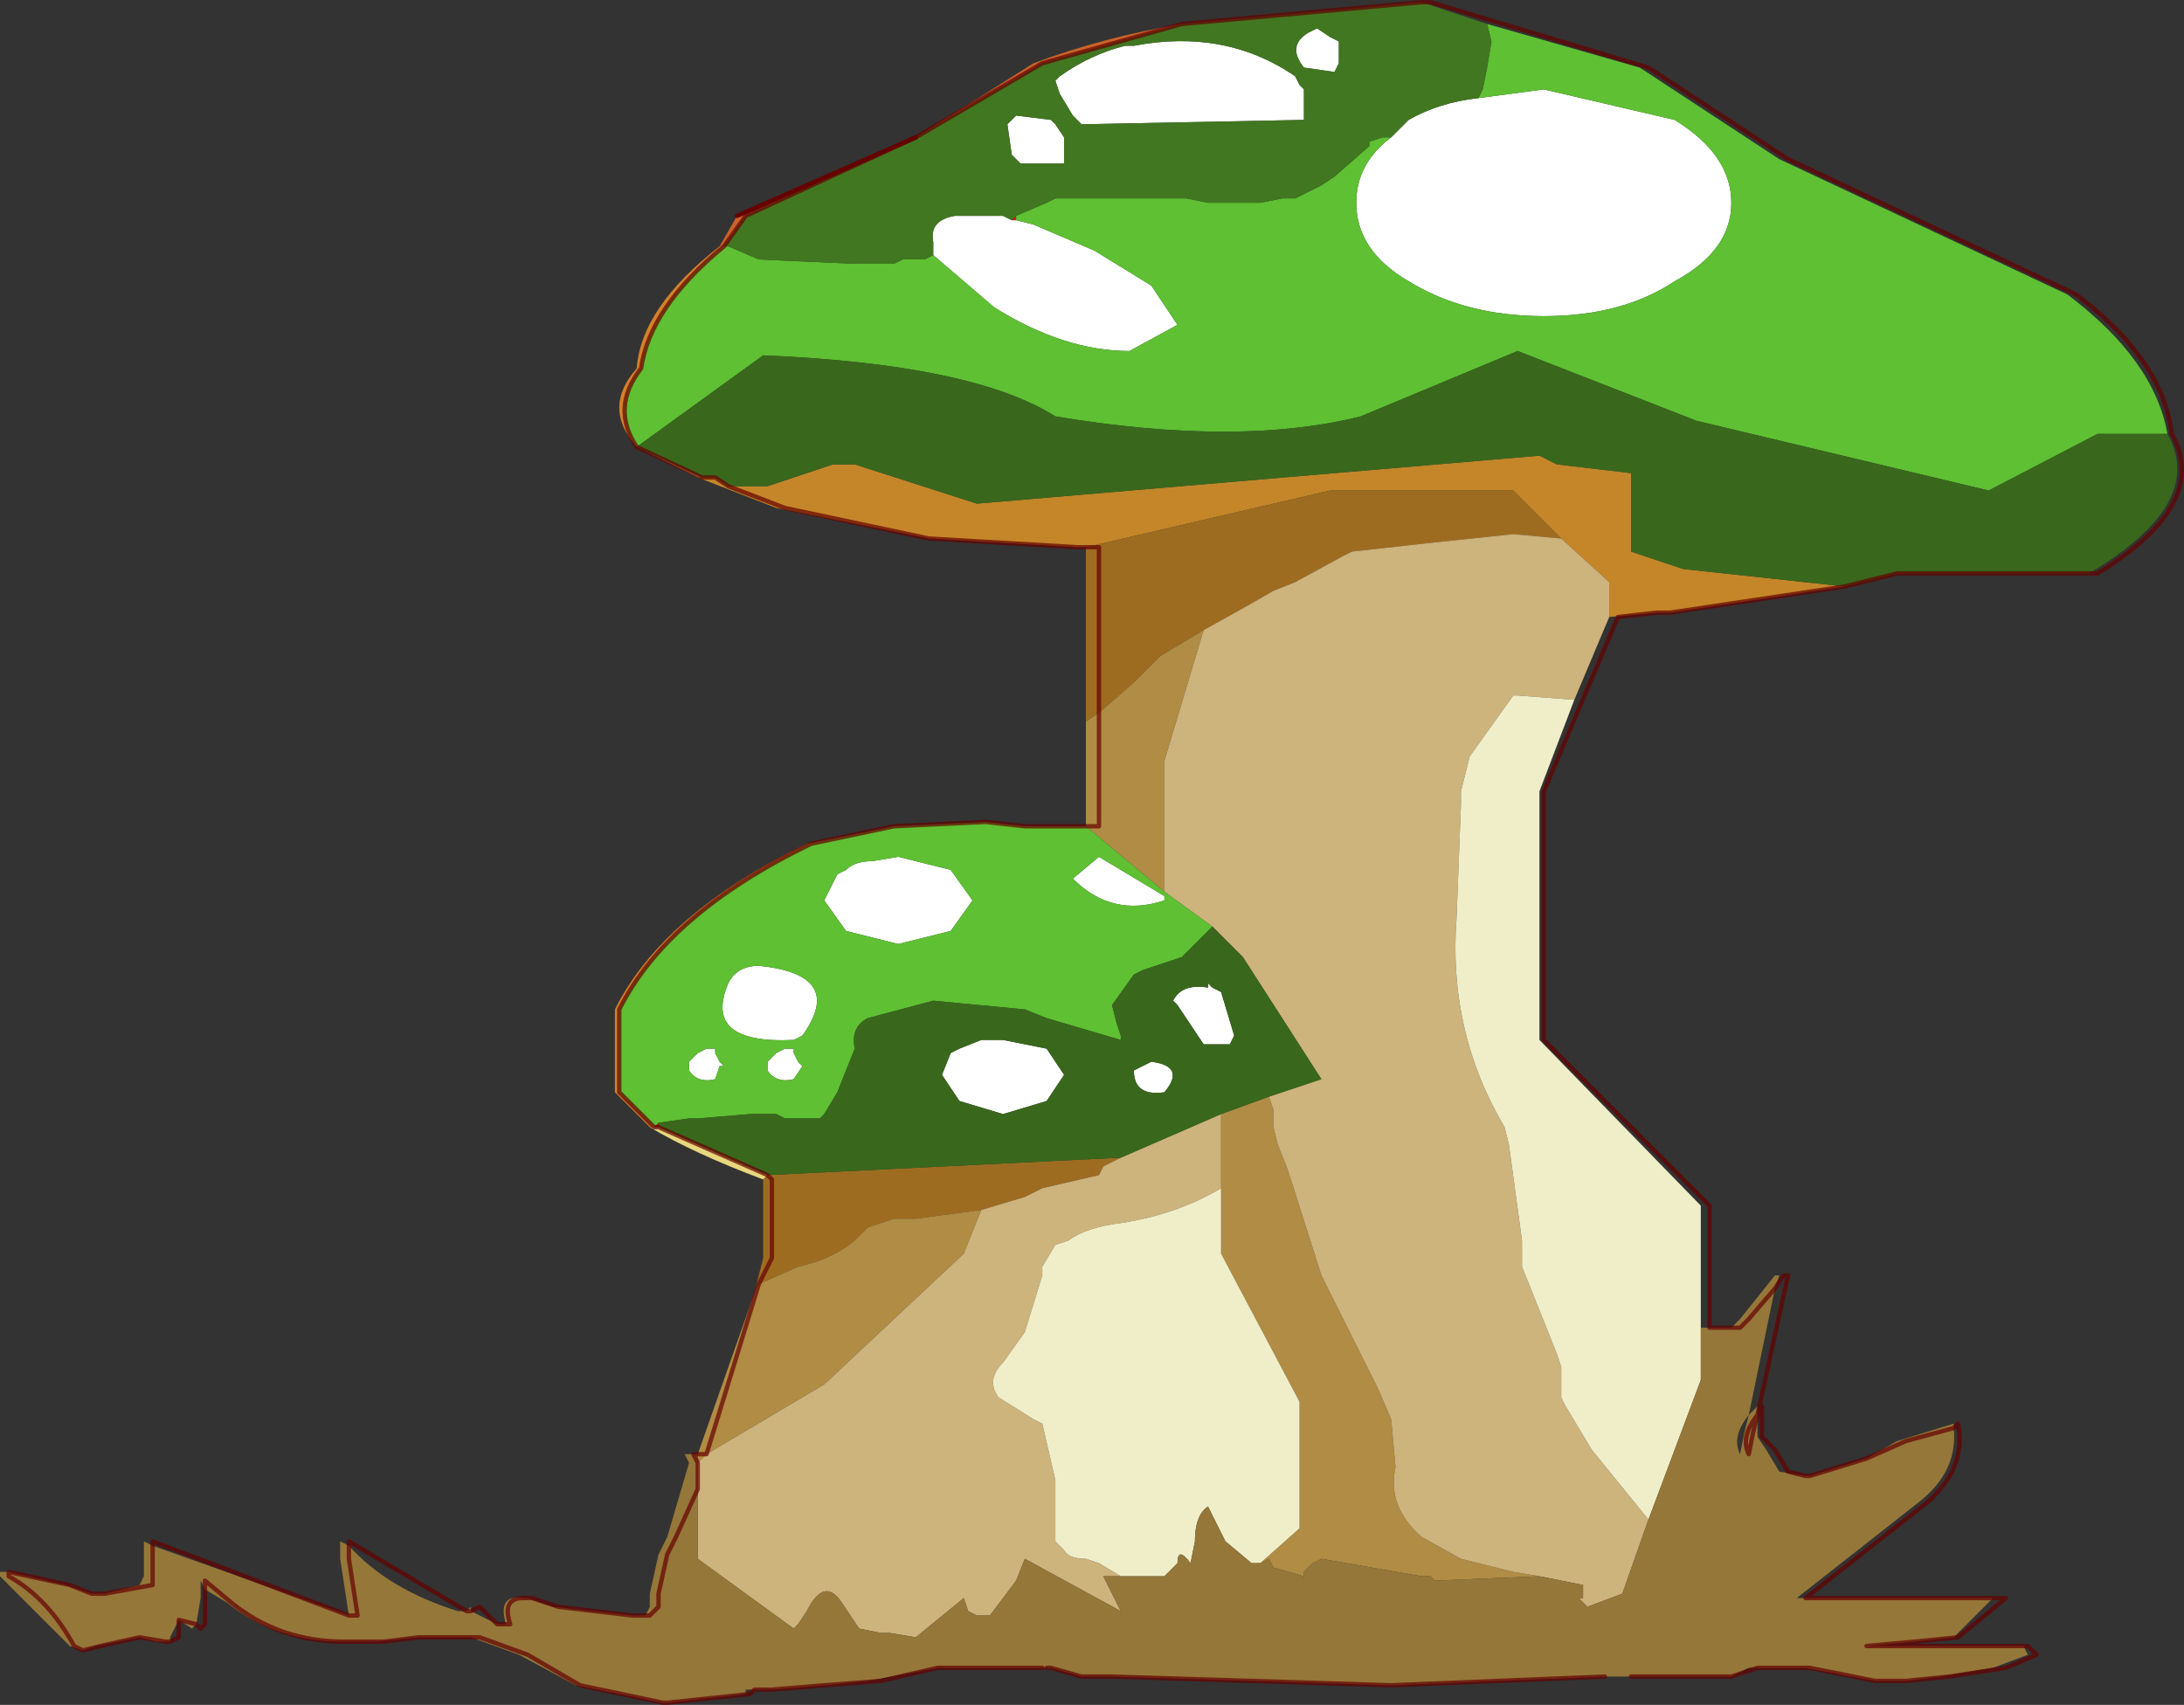 <svg viewBox="0 0 25.04 19.55" xmlns="http://www.w3.org/2000/svg" xmlns:xlink="http://www.w3.org/1999/xlink"><rect x="0" y="0" width="25.04" height="19.55" fill="#333333" stroke="none"/><use width="25" height="19.5" xlink:href="#a" transform="translate(0 .025)"/><defs><g id="a"><path d="M8.3 2.8q-.85.7-.95 1.4-.35.45-.05.9-.4-.45 0-.9.05-.7.95-1.4h.05m-.85 10.1-.4-.4v-.95q.55-1.1 2.2-1.9l1-.2-.95.2q-1.65.8-2.2 1.9v.95l.4.4h-.05" fill="#d2822a" fill-rule="evenodd"/><path d="M13.85 11.25v.05-.05" fill="#dbad33" fill-rule="evenodd"/><path d="m7.3 5.1.75.35h.15H8l-.7-.35m1.45 8.4q-.8-.3-1.3-.6h.1l1.25.55-.05.05" fill="#e8d87d" fill-rule="evenodd"/><path d="m8.2 5.45.15.1h.45l.75-.25h.25l1.4.45 6.45-.55.2.1.85.1v.9l.6.2 1.85.2-2 .3H19l-.55.05v-.4l-.55-.5-.55-.55h-2.1l-2.8.65h-.1l-1.7-.1L8.9 5.8 8 5.45h.2m2.45.7L9 5.8l-.65-.25.65.25 1.65.35" fill="#c48629" fill-rule="evenodd"/><path d="m8.25 2.8.2-.35 2.05-.9L11.85.7q.8-.3 1.7-.45l-1.6.45-1.45.85-1.95.9-.25.35h-.05" fill="#c9642a" fill-rule="evenodd"/><path d="m16.95 1.1.75-.1 1.5.35q.65.4.65.95t-.65.9q-.6.4-1.5.4t-1.55-.4q-.6-.35-.6-.9 0-.45.4-.75l.2-.2q.35-.2.8-.25m-5.3 1.4.2.05.7.3.65.4.3.45-.55.3q-.75 0-1.55-.5l-.7-.6v-.15q-.05-.25.25-.3h.55l.1.05h.05m3.7-2.05V.7l-.05.1-.35-.05q-.2-.25.05-.4l.1-.05.15.1.1.05m-.4.9-2.55.05-.1-.1-.15-.25L12.1.9l.05-.05Q12.5.6 12.9.5h.1q1.05-.2 1.85.35l.05.1.05.05v.35m-2.85.05.1.15v.3h-.5l-.1-.1-.05-.35.1-.1.4.05.05.05m.5 8.4.75.45v.05q-.6.2-1.05-.25l.3-.25m-1.45.5-.25.35-.6.15-.6-.15-.25-.35.15-.3.1-.05q.1-.1.3-.1l.3-.05.6.15.25.35m.1 1.6h.25l.5.1.2.3-.2.3-.5.15-.5-.15-.2-.3.1-.25.1-.05.25-.1m2.6-.6v-.05l.05.05.1.05.15.5-.05.1h-.3l-.3-.45-.05-.05q.1-.2.4-.15m-.65.85q.4.05.15.35-.35.05-.35-.25l.2-.1m-4.5-1.1q1 .1.5.8l-.1.05q-1.05.05-.75-.65.1-.2.35-.2m-.8 1.1.1-.1.1-.05h.1v.05l.05.1.05.05h-.05l-.05.15q-.2.05-.3-.1v-.1m.9 0 .1-.1L9 12h.1v.05l.05.1.05.05-.1.15q-.2.05-.3-.1v-.1" fill="#fff" fill-rule="evenodd"/><path d="m8.65 14.8.1-.4v-.9l.05-.05.05.05v.9l-.15.3.15-.3v-.9l-.05-.05 4.05-.2-.2.1-.05.1-.65.15-.2.1-.5.15-.75.1h-.25l-.3.1-.1.1q-.25.25-.7.35l-.45.2-.05.1m3.8-6.55v-2l2.8-.65h2.1l.55.55-.55-.05-.95.1-.9.1-.1.05-.55.3-.25.1-.35.2-.45.25-.5.3-.3.3-.4.35-.15.1m.15-.1v-1.9h-.15.15v1.9" fill="#9e6c21" fill-rule="evenodd"/><path d="m8 16.65.65-1.85.05-.1.45-.2q.45-.1.7-.35l.1-.1.3-.1h.25l.75-.1-.2.5-1.6 1.5-1.35.8H8h.1l-.1.1v-.1m4.45-7.2v-1.2l.15-.1.4-.35.3-.3.5-.3-.45 1.5v1.5l-.9-.75h.15v-1.3 1.3h-.15m2.1 3.1.05.15v.2l.05.2.1.25.05.15.35 1.1.65 1.3.15.35.05.55q-.1.45.3.8l.45.25.6.15.3.05-1.2.05-.05-.05h-.1l-1.15-.2-.1.05-.1.1v.05l-.35-.1-.05-.1-.1.05.45-.4v-1.45l-.9-1.7v-1.6l.55-.2m-6.45 4.1.6-1.95-.6 1.95" fill="#b08c44" fill-rule="evenodd"/><path d="m13.8 7.2.45-.25.35-.2.25-.1.55-.3.1-.05.9-.1.95-.1.55.05.55.5v.4l-.4.95-.65-.05h-.05l-.5.7-.1.4v.15l-.05 1.3q-.1 1.3.55 2.4l.05.2.15 1.1v.3l.4 1 .05.15V16l.05.1.3.5.65.8-.3.85-.4.15-.1-.1h.05v-.15l-.5-.1-.3-.05-.6-.15-.45-.25q-.4-.35-.3-.8l-.05-.55-.15-.35-.65-1.3-.35-1.1-.05-.15-.1-.25-.05-.2v-.2l-.05-.15.6-.2-.9-1.4-.35-.35-.55-.4V8.7l.45-1.5m-.95 6.05 1.15-.5v.85q-.5.3-1.15.4-.4.05-.6.2l-.15.05-.15.25v.1l-.2.65-.25.35q-.2.2-.05.4l.4.25.1.05.15.65v.7l.1.1q.05.1.25.1l.15.05.25.15h-.2l.2.4-1.1-.6-.1.25-.3.4h-.15l-.1-.05-.05-.15-.55.45-.3-.05h-.1l-.25-.05-.2-.3q-.2-.3-.4.1l-.1.15-.05.05-1.1-.8v-1.1l.1-.1 1.35-.8 1.6-1.5.2-.5.5-.15.2-.1.65-.15.05-.1.2-.1" fill="#cdb37c" fill-rule="evenodd"/><path d="m18.9 17.4-.65-.8-.3-.5-.05-.1v-.35l-.05-.15-.4-1v-.3l-.15-1.1-.05-.2q-.65-1.1-.55-2.4l.05-1.3v-.15l.1-.4.5-.7h.05l.65.05-.4 1.05v2.85l1.85 1.9v2l-.6 1.6m-6.05.65-.25-.15-.15-.05q-.2 0-.25-.1l-.1-.1v-.7l-.15-.65-.1-.05-.4-.25q-.15-.2.05-.4l.25-.35.2-.65v-.1l.15-.25.15-.05q.2-.15.6-.2.65-.1 1.15-.4v.75l.9 1.7v1.45l-.45.4h-.1l-.3-.25-.2-.4q-.15.1-.15.4l-.05.25q-.15-.2-.15 0l-.15.15h-.5" fill="#f0eec8" fill-rule="evenodd"/><path d="m19.85 15.2.1-.1.4-.5h.05l-.05.15-.3.35-.1.1h-.1.1l.1-.1.3-.35-.3 1.45.1-.1v.1q-.2.25-.1.45l.05-.25.05-.2-.05.2-.05.25q-.1-.2.1-.45v.25l.1.15.15.25.3.05h.05l.65-.2.35-.2.65-.2v.05l-.55.15-.45.2-.65.2.65-.2.45-.2.55-.15q.05.5-.4.85l-1.4 1.1h2.25l-.45.45-.45.05-.55.05h1.8l.05.1-.4.15-.6.1-.4.05h-.35l-.8-.15h-.65l-.2.1H18.4l-2.45.1-3.2-.1h-.35l-.35-.1h-1.3l-.8.15-.5.05-.6.05h-.3v.05l-.9.1H7.6l-1-.2-.65-.35-.55-.2h-.6l-.5.05h-.35q-.8 0-1.35-.45l-.25-.15-.05-.1v.2l-.05.3-.05.05-.15-.1.2.05-.2-.05-.1.2v.05H1.8l-.2-.05.3.05-.3-.05-.5.1-.15.05-.15-.05-.8-.8V18h.1v.05q.45.25.75.8l.1.05-.1-.05q-.3-.55-.75-.8V18l.65.15.3.1h.15l.4-.1.05-.1v-.4l.1.05v.45l-.55.1.55-.1v-.45l2.25.8-.1-.65v-.2l.1.05q.45.5 1.25.75h.1l.05-.05v.05h-.05.05l.3.15h.1q-.1-.35.2-.3h.05l.3.1.9.1h.15l.05-.1v-.15l.1-.45.1-.2.25-.85-.05-.1h.1l.05.1-.05-.1H8v1.2l1.1.8.05-.05.1-.15q.2-.4.4-.1l.2.3.25.05h.1l.3.05.55-.45.05.15.1.05h.15l.3-.4.1-.25 1.1.6-.2-.4h.7l.15-.15q0-.2.15 0l.05-.25q0-.3.15-.4l.2.4.3.25h.1l.1-.05.05.1.35.1V18l.1-.1.1-.05 1.15.2h.1l.05.05 1.2-.05.5.1v.15h-.05l.1.1.4-.15.3-.85.6-1.6v-.6h.35m.85 3.9h.05l.75.15-.75-.15h-.05M8 17.05l-.25.55-.1.2-.1.45v.15l-.1.1H7.4h.05l.1-.1v-.15l.1-.45.1-.2.25-.55m-4 .65v.15l.1.65H4h.1l-.1-.65v-.15m-1.65.5v-.1l.3.25q.55.45 1.3.45-.75 0-1.3-.45l-.3-.25v.1m3.65.1q-.25 0-.15.3H5.8h.05q-.1-.3.15-.3m-.6.45h.1l.55.2.6.35.95.2-.95-.2-.6-.35-.55-.2h-.1m14.65-2.55q-.2.25-.1.45l.05-.25.05-.2" fill="#957739" fill-rule="evenodd"/><path d="M11.65 2.45v.05h-.05l.05-.05" fill="#f20025" fill-rule="evenodd"/><path d="M7.55 12.85v.05H7.5l.05-.05" fill="#c8001f" fill-rule="evenodd"/><path d="M24.85 4.95h-.8l-1.25.65-3.35-.8L17.4 4l-1.8.75q-1.4.35-3.5 0-.95-.6-3.35-.7L7.3 5.1q-.3-.45.05-.9.1-.7.95-1.4h.05l.35.15L9.8 3h.45l.1-.05h.25l.1-.05.7.6q.8.5 1.55.5l.55-.3-.3-.45-.65-.4-.7-.3-.2-.05v-.05L12 2.3l.1-.05h1.5l.25.05h.6l.25-.05h.15l.3-.15.15-.1.4-.35V1.6l.15-.05h.1q-.4.3-.4.75 0 .55.6.9.65.4 1.55.4t1.5-.4q.65-.35.65-.9t-.65-.95L17.7 1l-.75.1L17 1l.05-.25.05-.3-.05-.2 1.75.5 1.6 1.05 3.3 1.55q1 .75 1.15 1.6m-14.6 4.5 1.05-.05.45.05h.7l.9.75.55.4-.35.35-.45.15-.1.05-.25.35.05.2.05.15v.05l-.85-.25-.25-.1-1.05-.1-.75.2q-.2.1-.15.35l-.2.5-.15.25-.05.05H9l-.1-.05h-.3l-.6.05h-.1l-.35.05-.05.05-.4-.4v-.95q.55-1.1 2.2-1.9l.95-.2m.9.85-.25-.35-.6-.15-.3.05q-.2 0-.3.1l-.1.05-.15.3.25.35.6.15.6-.15.25-.35m1.45-.5-.3.25q.45.45 1.05.25v-.05l-.75-.45m-3.8 2.35v.1q.1.15.3.1l.1-.15-.05-.05-.05-.1V12H9l-.1.05-.1.1m-.9 0v.1q.1.15.3.1l.05-.15h.05l-.05-.05-.05-.1V12h-.1l-.1.05-.1.1m.8-1.1q-.25 0-.35.2-.3.7.75.65l.1-.05q.5-.7-.5-.8" fill="#5ec032" fill-rule="evenodd"/><path d="m17.05.25.05.2-.05.3L17 1l-.05.1q-.45.05-.8.25l-.2.2h-.1l-.15.05v.05l-.4.35-.15.1-.3.15h-.15l-.25.05h-.6l-.25-.05h-1.5l-.1.05-.35.15-.05.05-.1-.05h-.55q-.3.05-.25.3v.15l-.1.05h-.25l-.1.05H9.8l-1.1-.05-.35-.15H8.3l.25-.35 1.95-.9L11.95.7l1.6-.45L16.3 0l.75.25m-1.7.2-.1-.05-.15-.1-.1.05q-.25.15-.05.4l.35.05.05-.1V.45m-3.25.95-.05-.05-.4-.05-.1.1.05.35.1.1h.5v-.3l-.1-.15m2.85-.05V1L14.9.95l-.05-.1Q14.05.3 13 .5h-.1q-.4.1-.75.35L12.1.9l.05.15.15.25.1.1 2.55-.05" fill="#417720" fill-rule="evenodd"/><path d="m7.3 5.1 1.45-1.05q2.4.1 3.35.7 2.1.35 3.5 0L17.4 4l2.05.8 3.35.8 1.25-.65h.8q.45.8-.9 1.6h-2.2l-.6.15-1.85-.2-.6-.2v-.9l-.85-.1-.2-.1-6.45.55-1.4-.45h-.25l-.75.25h-.45l-.15-.1h-.15L7.3 5.1m6.6 5.5.35.35.9 1.4-.6.2-.55.2-1.15.5-4.05.2-1.25-.55v-.05l.35-.05H8l.6-.05h.3l.1.05h.4l.05-.05.15-.25.2-.5q-.05-.25.15-.35l.75-.2 1.05.1.25.1.85.25v-.05l-.05-.15-.05-.2.25-.35.1-.05.45-.15.35-.35m-2.65 1.3L11 12l-.1.05-.1.25.2.3.5.15.5-.15.2-.3-.2-.3-.5-.1h-.25m2.6-.6q-.3-.05-.4.15l.05.05.3.45h.3l.05-.1-.15-.5-.1-.05-.05-.05v.05m-.65.85-.2.1q0 .3.35.25.25-.3-.15-.35" fill="#39681c" fill-rule="evenodd"/><path d="m8.45 2.45 2.05-.9" fill="none" stroke="#600" stroke-linecap="round" stroke-linejoin="round" stroke-width=".05"/><path d="M8.3 2.8q-.85.7-.95 1.4-.35.45-.05.9l.75.35h.15l.15.1.65.25 1.65.35m10.5.55.6-.15h2.3q1.3-.8.85-1.6-.1-.85-1.1-1.6L20.5 1.8 18.9.75 16.4 0h-.1m4.05 14.75.1-.15h.05l-.35 1.6.05-.1v.35l.15.15.15.25.2.05h.05l.65-.2.45-.2.55-.15.05-.05q.1.5-.35.9l-1.4 1.1H23l-.55.45-.5.05-.55.05h1.85l.1.1-.35.15-.65.1-.5.05h-.35l-.75-.15h-.6l-.3.1H18.7m-.3 0-2.45.1-3.2-.1h-.35l-.35-.1H12m-.05 0h-1.2l-.65.15-.65.05-.6.05h-.2l-.05.05-.95.1H7.6l-.95-.2-.6-.35-.55-.2h-.7l-.4.05h-.45q-.75 0-1.3-.45l-.3-.25v.5l-.05.05-.05-.05-.2-.05v.2l-.1.05H1.9l-.3-.05-.45.1-.2.05-.1-.05q-.3-.55-.75-.8V18l.7.15.25.1h.15l.55-.1v-.5L4 18.5h.1l-.1-.65v-.2l1.35.8h.05l.1-.05.2.2h.15q-.1-.3.15-.3h.1l.3.1.85.1h.2l.1-.1v-.15l.1-.45.1-.2.25-.55v-.3l-.05-.1h.15m2.15-7.2 1.05-.05.45.05h.7m0-3.2h-.1l-1.7-.1m2.9-5.9L16.3 0m-3.85 6.25h.15v3.2h-.15M19 7h.15l2-.3M8.3 2.8l.25-.35 1.95-.9L11.95.7l1.6-.45m-6 12.65 1.25.55M19 7l-.45.05-.85 2v2.85l1.9 1.9v1.4h.35l.1-.1.3-.35m-.2 1.45-.05.2-.05.25q-.1-.2.1-.45M7.5 12.9l-.4-.4v-.95q.55-1.1 2.2-1.9l.95-.2M8.7 14.7l.15-.3v-.9l-.05-.05m-.1 1.25-.6 1.95m-.6-3.75h.05" fill="none" stroke="#600" stroke-linecap="round" stroke-linejoin="round" stroke-opacity=".702" stroke-width=".05"/></g></defs></svg>